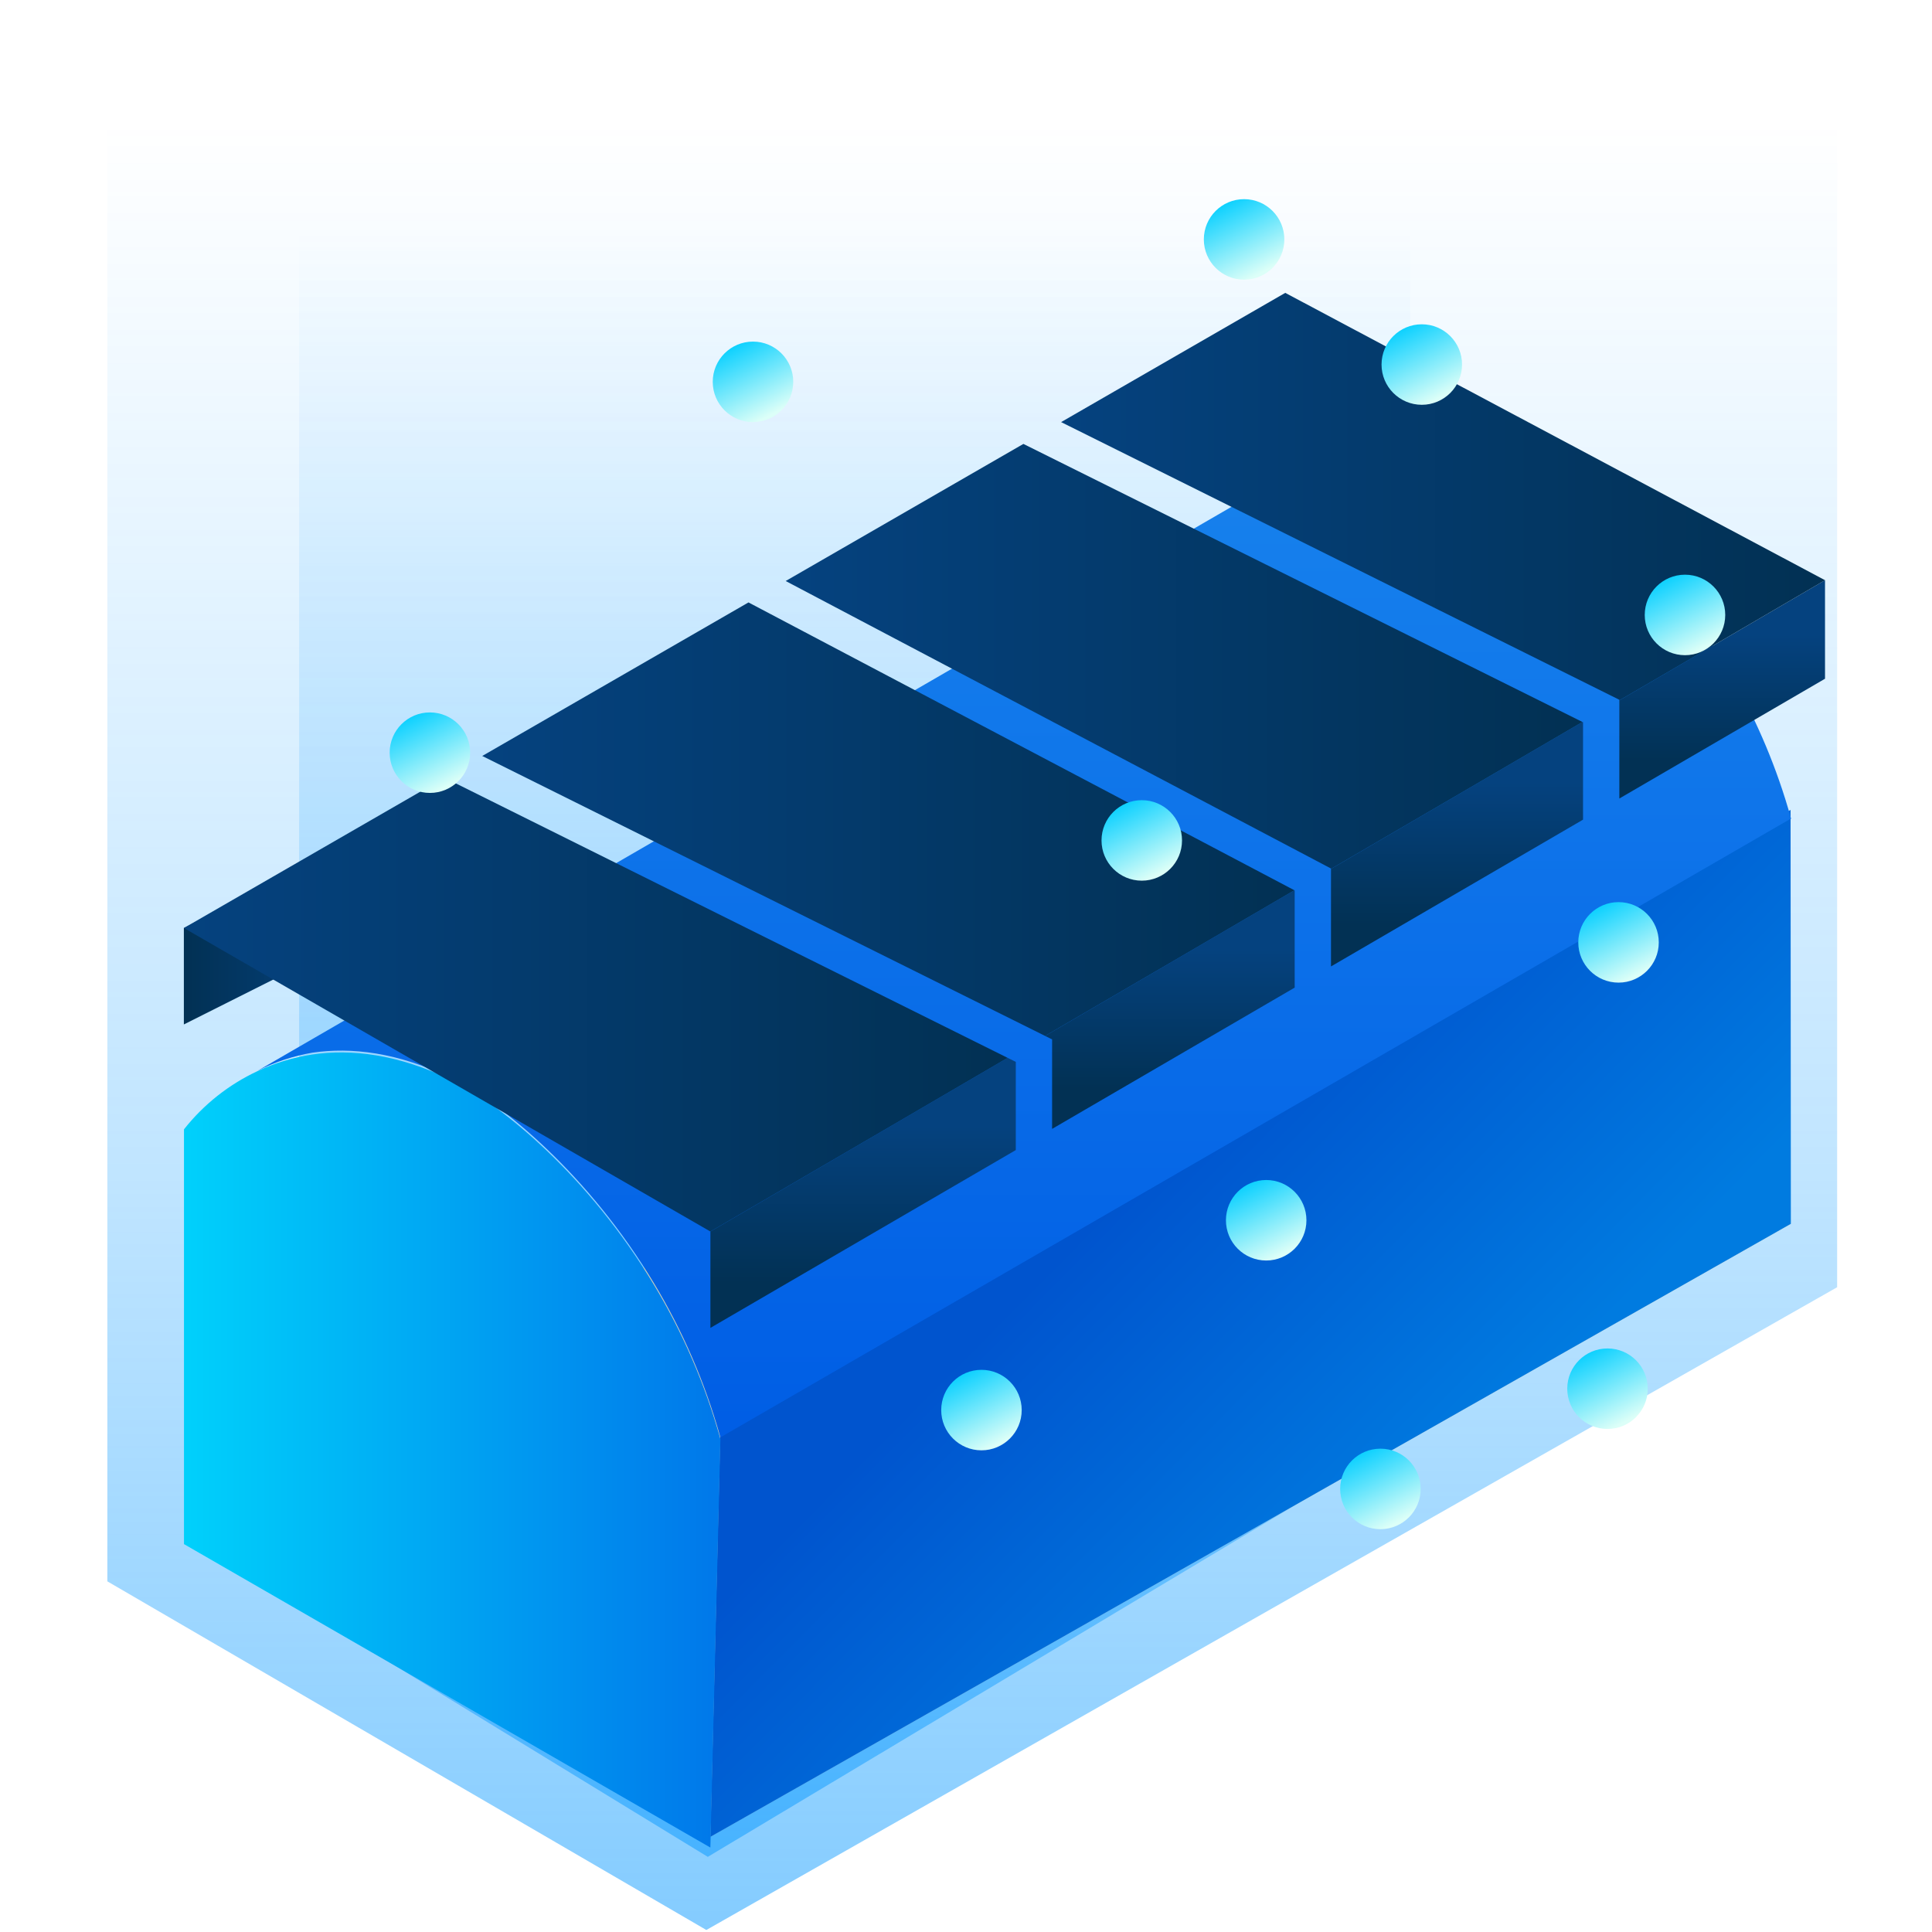 <?xml version="1.0" encoding="UTF-8"?>
<svg width="48px" height="48px" viewBox="0 0 48 48" version="1.1" xmlns="http://www.w3.org/2000/svg" xmlns:xlink="http://www.w3.org/1999/xlink">
    <!-- Generator: Sketch 54.1 (76490) - https://sketchapp.com -->
    <title>icon/48/外遮阳</title>
    <desc>Created with Sketch.</desc>
    <defs>
        <linearGradient x1="49.999%" y1="102.333%" x2="49.999%" y2="2.883%" id="linearGradient-1">
            <stop stop-color="#0095FF" offset="0%"></stop>
            <stop stop-color="#0095FF" stop-opacity="0.5" offset="43%"></stop>
            <stop stop-color="#0095FF" stop-opacity="0" offset="100%"></stop>
        </linearGradient>
        <linearGradient x1="50.002%" y1="102.333%" x2="50.002%" y2="2.881%" id="linearGradient-2">
            <stop stop-color="#0095FF" offset="0%"></stop>
            <stop stop-color="#0095FF" stop-opacity="0.5" offset="43%"></stop>
            <stop stop-color="#0095FF" stop-opacity="0" offset="100%"></stop>
        </linearGradient>
        <linearGradient x1="37.15%" y1="37.796%" x2="67.218%" y2="66.376%" id="linearGradient-3">
            <stop stop-color="#0054CE" offset="1%"></stop>
            <stop stop-color="#007BE0" offset="100%"></stop>
        </linearGradient>
        <linearGradient x1="-0.017%" y1="49.992%" x2="100%" y2="49.992%" id="linearGradient-4">
            <stop stop-color="#00D0FB" offset="1%"></stop>
            <stop stop-color="#0079EA" offset="98%"></stop>
        </linearGradient>
        <linearGradient x1="49.993%" y1="100.009%" x2="49.993%" y2="0.002%" id="linearGradient-5">
            <stop stop-color="#005EE5" offset="1%"></stop>
            <stop stop-color="#1883ED" offset="100%"></stop>
        </linearGradient>
        <linearGradient x1="49.993%" y1="84.372%" x2="49.993%" y2="24.92%" id="linearGradient-6">
            <stop stop-color="#023154" offset="2%"></stop>
            <stop stop-color="#05427F" offset="100%"></stop>
        </linearGradient>
        <linearGradient x1="50%" y1="84.37%" x2="50%" y2="24.91%" id="linearGradient-7">
            <stop stop-color="#023154" offset="2%"></stop>
            <stop stop-color="#05427F" offset="100%"></stop>
        </linearGradient>
        <linearGradient x1="50%" y1="84.373%" x2="50%" y2="24.907%" id="linearGradient-8">
            <stop stop-color="#023154" offset="2%"></stop>
            <stop stop-color="#05427F" offset="100%"></stop>
        </linearGradient>
        <linearGradient x1="50%" y1="84.366%" x2="50%" y2="24.906%" id="linearGradient-9">
            <stop stop-color="#023154" offset="2%"></stop>
            <stop stop-color="#05427F" offset="100%"></stop>
        </linearGradient>
        <linearGradient x1="0%" y1="49.987%" x2="100%" y2="49.987%" id="linearGradient-10">
            <stop stop-color="#023154" offset="2%"></stop>
            <stop stop-color="#05427F" offset="100%"></stop>
        </linearGradient>
        <linearGradient x1="100%" y1="49.995%" x2="0%" y2="49.995%" id="linearGradient-11">
            <stop stop-color="#023154" offset="2%"></stop>
            <stop stop-color="#05427F" offset="100%"></stop>
        </linearGradient>
        <linearGradient x1="100%" y1="49.995%" x2="0%" y2="49.995%" id="linearGradient-12">
            <stop stop-color="#023154" offset="2%"></stop>
            <stop stop-color="#05427F" offset="100%"></stop>
        </linearGradient>
        <linearGradient x1="100%" y1="49.995%" x2="0%" y2="49.995%" id="linearGradient-13">
            <stop stop-color="#023154" offset="2%"></stop>
            <stop stop-color="#05427F" offset="100%"></stop>
        </linearGradient>
        <linearGradient x1="100%" y1="50%" x2="0%" y2="50%" id="linearGradient-14">
            <stop stop-color="#023154" offset="2%"></stop>
            <stop stop-color="#05427F" offset="100%"></stop>
        </linearGradient>
        <linearGradient x1="23.238%" y1="-1.044%" x2="71.54%" y2="91.384%" id="linearGradient-15">
            <stop stop-color="#00CEFF" offset="1%"></stop>
            <stop stop-color="#DCFFF8" offset="100%"></stop>
        </linearGradient>
        <linearGradient x1="23.239%" y1="-1.056%" x2="71.479%" y2="91.373%" id="linearGradient-16">
            <stop stop-color="#00CEFF" offset="1%"></stop>
            <stop stop-color="#DCFFF8" offset="100%"></stop>
        </linearGradient>
        <linearGradient x1="23.368%" y1="-1.044%" x2="71.671%" y2="91.253%" id="linearGradient-17">
            <stop stop-color="#00CEFF" offset="1%"></stop>
            <stop stop-color="#DCFFF8" offset="100%"></stop>
        </linearGradient>
        <linearGradient x1="23.432%" y1="-0.923%" x2="71.587%" y2="91.328%" id="linearGradient-18">
            <stop stop-color="#00CEFF" offset="1%"></stop>
            <stop stop-color="#DCFFF8" offset="100%"></stop>
        </linearGradient>
        <linearGradient x1="23.238%" y1="-1.044%" x2="71.54%" y2="91.253%" id="linearGradient-19">
            <stop stop-color="#00CEFF" offset="1%"></stop>
            <stop stop-color="#DCFFF8" offset="100%"></stop>
        </linearGradient>
        <linearGradient x1="23.268%" y1="-1.111%" x2="71.569%" y2="91.307%" id="linearGradient-20">
            <stop stop-color="#00CEFF" offset="1%"></stop>
            <stop stop-color="#DCFFF8" offset="100%"></stop>
        </linearGradient>
        <linearGradient x1="23.29%" y1="-1.109%" x2="71.627%" y2="91.312%" id="linearGradient-21">
            <stop stop-color="#00CEFF" offset="1%"></stop>
            <stop stop-color="#DCFFF8" offset="100%"></stop>
        </linearGradient>
        <linearGradient x1="23.368%" y1="-1.044%" x2="71.54%" y2="91.253%" id="linearGradient-22">
            <stop stop-color="#00CEFF" offset="1%"></stop>
            <stop stop-color="#DCFFF8" offset="100%"></stop>
        </linearGradient>
        <linearGradient x1="23.282%" y1="-1.145%" x2="71.628%" y2="91.349%" id="linearGradient-23">
            <stop stop-color="#00CEFF" offset="1%"></stop>
            <stop stop-color="#DCFFF8" offset="100%"></stop>
        </linearGradient>
    </defs>
    <g id="组件" stroke="none" stroke-width="1" fill="none" fill-rule="evenodd">
        <g id="icon/48/外遮阳">
            <g id="资源-178" transform="translate(1, 2)">
                <rect id="矩形" x="0" y="0.254" width="45.657" height="45.657"></rect>
                <polyline id="路径" fill="url(#linearGradient-1)" fill-rule="nonzero" opacity="0.5" points="1.667 37.288 16.549 45.95 44.643 29.981 44.643 0 1.667 0"></polyline>
                <polyline id="路径" fill="url(#linearGradient-2)" fill-rule="nonzero" opacity="0.5" points="6.432 37.926 16.585 44.133 34.038 33.68 34.038 2.771 6.432 2.771"></polyline>
                <path d="M43.493,28.405 L16.649,43.632 L3.571,36.093 L12.492,30.943 L14.24,29.928 L15.109,29.426 C15.847,30.605 16.424,31.878 16.823,33.21 C16.85,33.3 16.876,33.392 16.9,33.484 L34.589,23.258 L34.589,23.258 L43.493,28.405 Z" id="路径" fill="#C5CABF" fill-rule="nonzero"></path>
                <polygon id="路径" fill="url(#linearGradient-3)" fill-rule="nonzero" points="43.493 28.405 16.649 43.636 16.898 33.492 34.587 23.266 43.486 18.122 43.486 18.127"></polygon>
                <path d="M16.898,33.755 L16.649,43.902 L3.571,36.363 L3.571,26.058 C4.059,25.44 4.685,24.944 5.399,24.611 L5.399,24.611 C5.831,24.407 6.292,24.268 6.765,24.198 C7.72,24.06 8.878,24.183 10.228,24.838 C11.293,25.352 13.434,27.011 15.109,29.697 C15.847,30.877 16.423,32.151 16.82,33.485 C16.848,33.572 16.873,33.662 16.898,33.755 Z" id="路径" fill="url(#linearGradient-4)" fill-rule="nonzero"></path>
                <path d="M43.486,18.348 L43.486,18.343 L34.587,23.487 L16.898,33.711 C16.873,33.619 16.848,33.527 16.82,33.437 C16.422,32.104 15.846,30.831 15.108,29.652 C13.432,26.966 11.291,25.307 10.227,24.793 C8.874,24.138 7.719,24.014 6.764,24.153 C6.289,24.235 5.828,24.387 5.398,24.604 L31.23,9.646 L32.03,9.184 C33.152,8.664 34.765,8.425 36.828,9.425 C38.35,10.164 42.088,13.251 43.5,18.343 L43.486,18.348 Z" id="路径" fill="url(#linearGradient-5)" fill-rule="nonzero"></path>
                <polygon id="路径" fill="url(#linearGradient-6)" fill-rule="nonzero" points="24.034 24.282 24.237 24.382 24.237 26.573 16.65 30.991 16.65 28.597"></polygon>
                <polygon id="路径" fill="url(#linearGradient-7)" fill-rule="nonzero" points="31.166 20.123 31.166 22.537 25.139 26.047 25.139 23.824 24.965 23.737 31.158 20.118"></polygon>
                <polygon id="路径" fill="url(#linearGradient-8)" fill-rule="nonzero" points="38.315 15.937 38.33 15.944 38.33 18.364 32.068 22.011 32.068 19.587"></polygon>
                <polygon id="路径" fill="url(#linearGradient-9)" fill-rule="nonzero" points="44.342 12.415 44.342 14.863 39.232 17.839 39.232 15.401"></polygon>
                <polygon id="路径" fill="url(#linearGradient-10)" fill-rule="nonzero" points="3.568 21.056 3.568 23.452 7.493 21.481 7.493 19.034"></polygon>
                <polygon id="路径" fill="url(#linearGradient-11)" fill-rule="nonzero" points="10.043 17.323 24.034 24.282 16.65 28.597 5.789 22.337 3.57 21.057 3.586 21.047"></polygon>
                <polygon id="路径" fill="url(#linearGradient-12)" fill-rule="nonzero" points="31.158 20.118 24.965 23.737 10.981 16.782 17.596 12.967"></polygon>
                <polygon id="路径" fill="url(#linearGradient-13)" fill-rule="nonzero" points="24.426 9.029 38.315 15.937 32.068 19.587 32.068 19.578 18.52 12.435"></polygon>
                <polygon id="路径" fill="url(#linearGradient-14)" fill-rule="nonzero" points="39.232 15.401 39.232 15.386 25.363 8.487 30.932 5.276 44.342 12.415"></polygon>
                <circle id="椭圆形" fill="url(#linearGradient-15)" fill-rule="nonzero" cx="30.458" cy="28.317" r="1"></circle>
                <circle id="椭圆形" fill="url(#linearGradient-16)" fill-rule="nonzero" cx="27.367" cy="18.88" r="1"></circle>
                <circle id="椭圆形" fill="url(#linearGradient-17)" fill-rule="nonzero" cx="23.384" cy="33.033" r="1"></circle>
                <circle id="椭圆形" fill="url(#linearGradient-18)" fill-rule="nonzero" cx="17.708" cy="7.487" r="1"></circle>
                <circle id="椭圆形" fill="url(#linearGradient-19)" fill-rule="nonzero" cx="9.681" cy="16.7" r="1"></circle>
                <circle id="椭圆形" fill="url(#linearGradient-20)" fill-rule="nonzero" cx="40.863" cy="13.278" r="1"></circle>
                <circle id="椭圆形" fill="url(#linearGradient-21)" fill-rule="nonzero" cx="38.938" cy="32.502" r="1"></circle>
                <circle id="椭圆形" fill="url(#linearGradient-22)" fill-rule="nonzero" cx="39.212" cy="21.413" r="1"></circle>
                <circle id="椭圆形" fill="url(#linearGradient-23)" fill-rule="nonzero" cx="33.296" cy="34.992" r="1"></circle>
                <circle id="椭圆形" fill="url(#linearGradient-21)" fill-rule="nonzero" cx="29.909" cy="3.948" r="1"></circle>
                <circle id="椭圆形" fill="url(#linearGradient-17)" fill-rule="nonzero" cx="34.324" cy="7.057" r="1"></circle>
            </g>
        </g>
    </g>
</svg>
